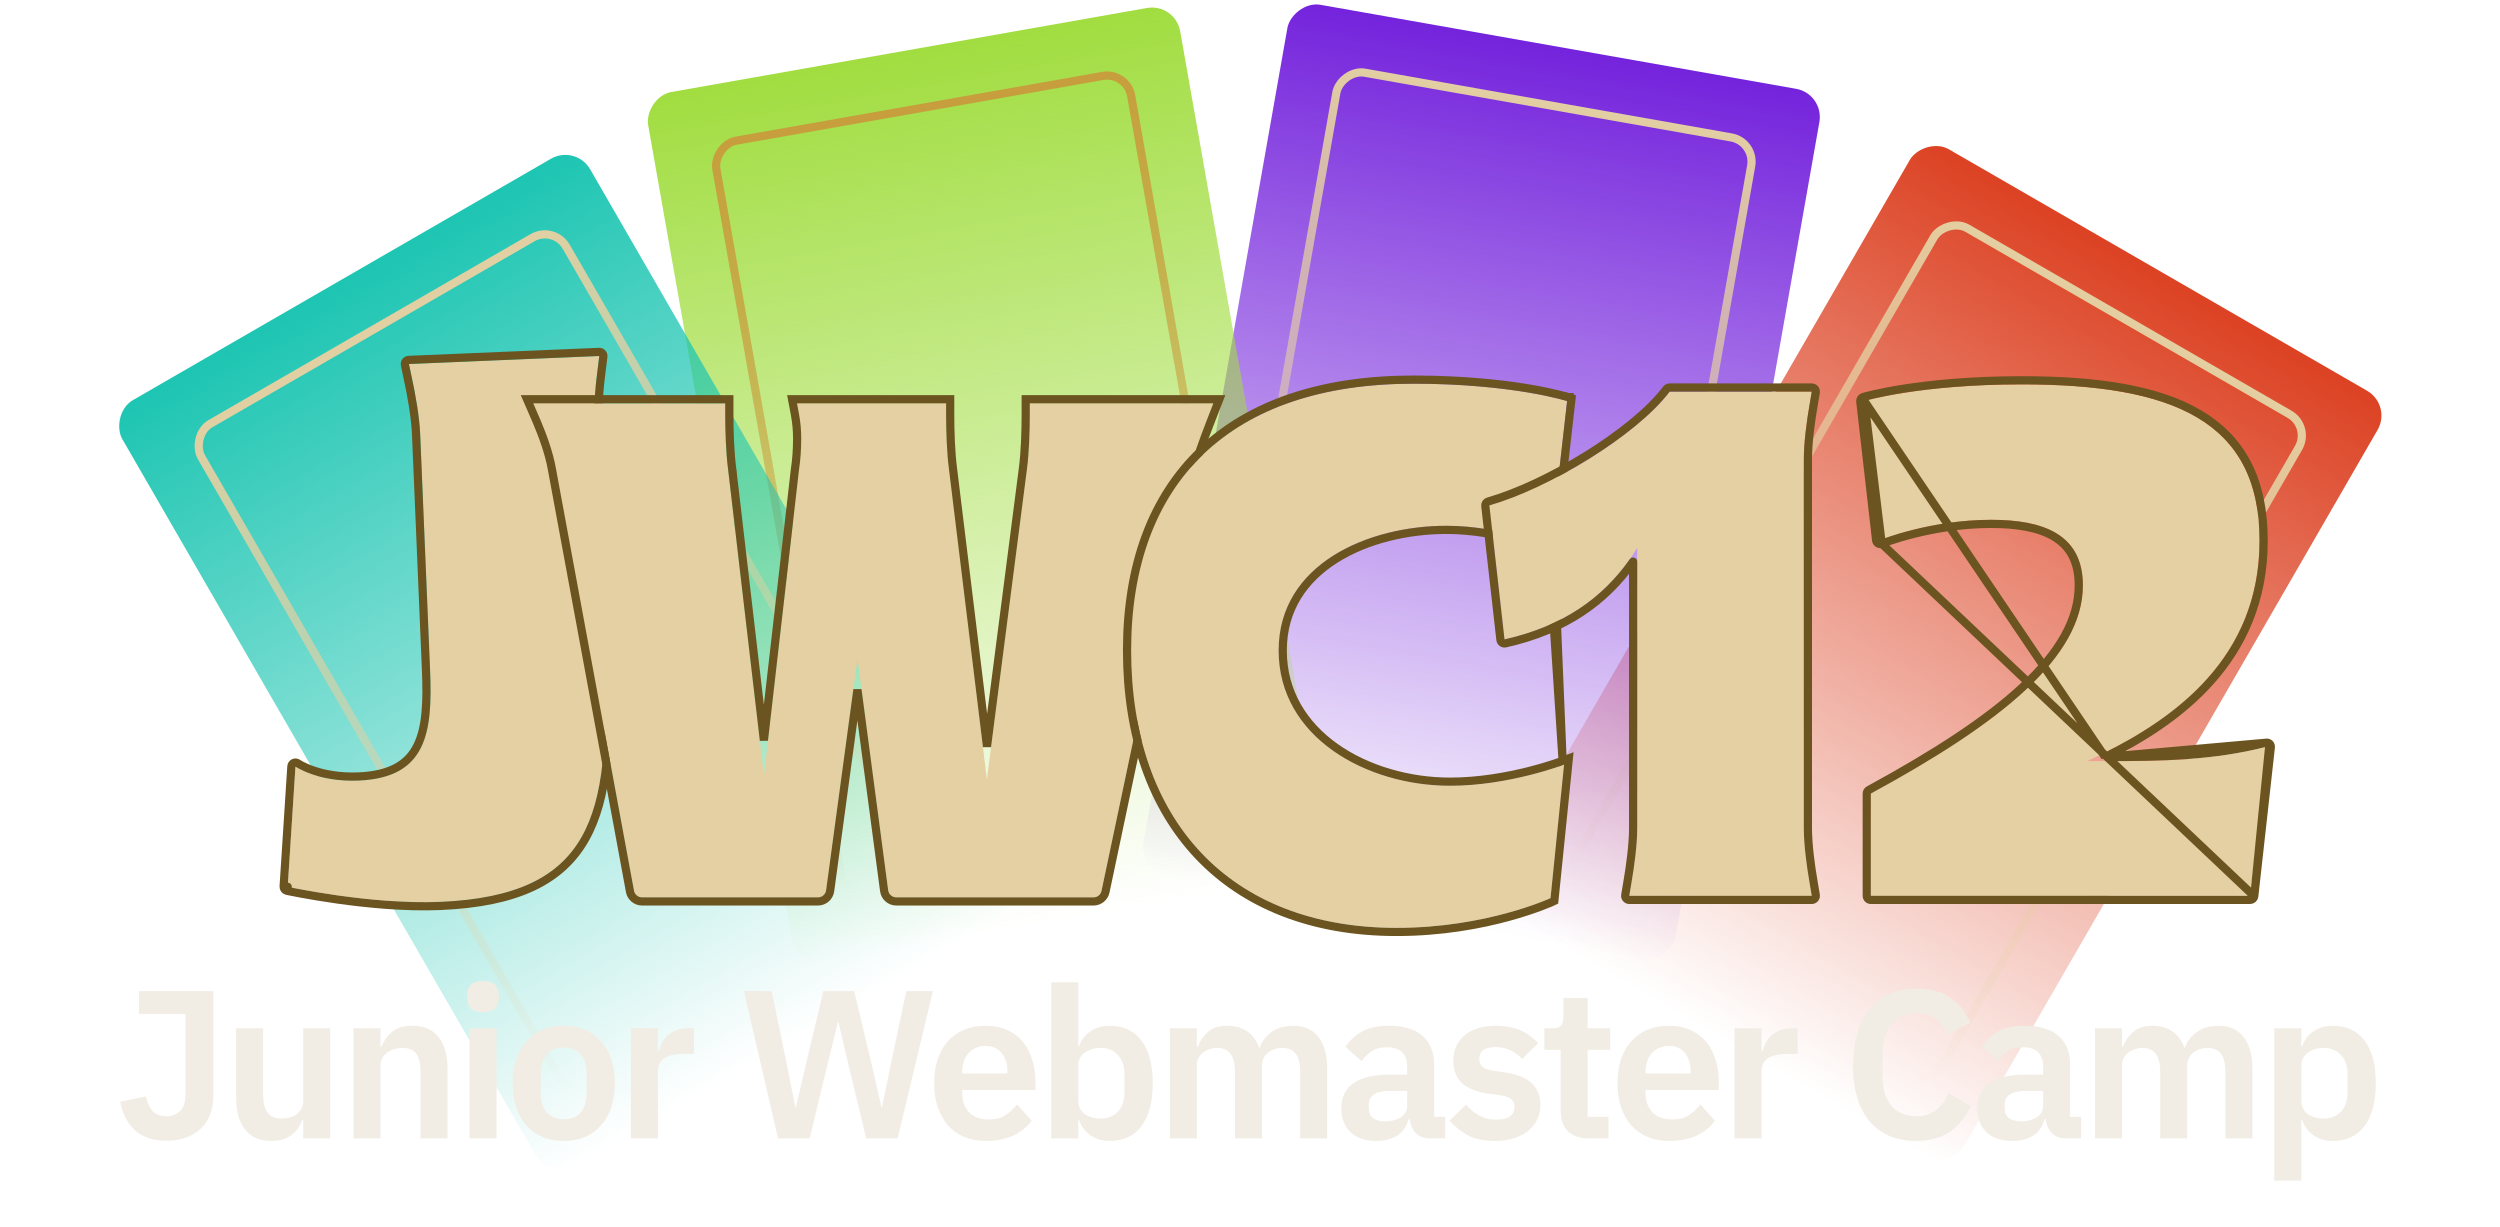 <svg width="611" height="300" viewBox="0 0 611 300" fill="none" xmlns="http://www.w3.org/2000/svg">
<rect width="132" height="216" rx="7" transform="matrix(0.866 0.5 0.5 -0.866 362.272 220.062)" fill="url(#paint0_linear_211_2162)"/>
<rect x="1.366" y="-0.366" width="102.923" height="187.084" rx="6" transform="matrix(0.866 0.5 0.5 -0.866 381.093 213.811)" stroke="url(#paint1_linear_211_2162)" stroke-width="2"/>
<rect width="132" height="216" rx="7" transform="matrix(0.985 0.174 0.174 -0.985 278.272 212.719)" fill="url(#paint2_linear_211_2162)"/>
<rect x="1.158" y="-0.811" width="102.923" height="187.084" rx="6" transform="matrix(0.985 0.174 0.174 -0.985 294.101 200.005)" stroke="url(#paint3_linear_211_2162)" stroke-width="2"/>
<rect width="132" height="216" rx="7" transform="matrix(0.985 -0.174 -0.174 -0.985 194.78 236.461)" fill="url(#paint4_linear_211_2162)"/>
<rect x="0.811" y="-1.158" width="102.923" height="187.084" rx="6" transform="matrix(0.985 -0.174 -0.174 -0.985 205.588 218.698)" stroke="url(#paint5_linear_211_2162)" stroke-width="2"/>
<rect width="132" height="216" rx="7" transform="matrix(0.866 -0.5 -0.5 -0.866 134.413 288.351)" fill="url(#paint6_linear_211_2162)"/>
<rect x="0.366" y="-1.366" width="102.923" height="187.084" rx="6" transform="matrix(0.866 -0.5 -0.5 -0.866 138.775 267.561)" stroke="url(#paint7_linear_211_2162)" stroke-width="2"/>
<path d="M52.127 242.24V268.121C52.127 269.737 51.852 271.197 51.302 272.503C50.786 273.809 50.03 274.927 49.033 275.855C48.071 276.783 46.885 277.504 45.476 278.02C44.067 278.535 42.486 278.793 40.733 278.793C37.399 278.793 34.804 277.934 32.948 276.215C31.092 274.463 29.906 272.143 29.391 269.255L35.68 267.967C35.99 269.513 36.54 270.716 37.33 271.575C38.155 272.4 39.272 272.813 40.681 272.813C42.022 272.813 43.122 272.4 43.981 271.575C44.874 270.716 45.321 269.41 45.321 267.657V247.808H33.979V242.24H52.127Z" fill="#F1EDE4"/>
<path d="M74.106 273.741H73.848C73.608 274.428 73.281 275.081 72.869 275.7C72.49 276.284 71.992 276.817 71.373 277.298C70.789 277.779 70.067 278.157 69.208 278.432C68.383 278.707 67.421 278.845 66.321 278.845C63.537 278.845 61.406 277.934 59.928 276.112C58.45 274.291 57.711 271.696 57.711 268.327V251.314H64.31V267.657C64.31 269.513 64.671 270.94 65.393 271.936C66.115 272.899 67.266 273.38 68.847 273.38C69.5 273.38 70.136 273.294 70.755 273.122C71.408 272.95 71.975 272.692 72.456 272.349C72.937 271.971 73.333 271.524 73.642 271.008C73.951 270.458 74.106 269.823 74.106 269.101V251.314H80.705V278.226H74.106V273.741Z" fill="#F1EDE4"/>
<path d="M86.391 278.226V251.314H92.99V255.799H93.248C93.798 254.356 94.657 253.153 95.826 252.191C97.029 251.194 98.678 250.695 100.775 250.695C103.559 250.695 105.69 251.606 107.168 253.428C108.646 255.249 109.385 257.844 109.385 261.213V278.226H102.786V261.883C102.786 259.958 102.442 258.515 101.755 257.552C101.067 256.59 99.933 256.109 98.352 256.109C97.665 256.109 96.994 256.212 96.341 256.418C95.723 256.59 95.156 256.865 94.64 257.243C94.159 257.587 93.763 258.033 93.454 258.583C93.145 259.099 92.99 259.718 92.99 260.439V278.226H86.391Z" fill="#F1EDE4"/>
<path d="M118.061 247.396C116.686 247.396 115.69 247.087 115.071 246.468C114.487 245.849 114.195 245.059 114.195 244.096V243.065C114.195 242.103 114.487 241.312 115.071 240.694C115.69 240.075 116.686 239.766 118.061 239.766C119.402 239.766 120.381 240.075 121 240.694C121.619 241.312 121.928 242.103 121.928 243.065V244.096C121.928 245.059 121.619 245.849 121 246.468C120.381 247.087 119.402 247.396 118.061 247.396ZM114.762 251.314H121.361V278.226H114.762V251.314Z" fill="#F1EDE4"/>
<path d="M137.743 278.845C135.819 278.845 134.083 278.518 132.536 277.865C131.024 277.212 129.718 276.267 128.618 275.03C127.553 273.792 126.728 272.314 126.143 270.596C125.559 268.843 125.267 266.884 125.267 264.719C125.267 262.553 125.559 260.611 126.143 258.893C126.728 257.174 127.553 255.713 128.618 254.511C129.718 253.273 131.024 252.328 132.536 251.675C134.083 251.022 135.819 250.695 137.743 250.695C139.668 250.695 141.404 251.022 142.951 251.675C144.497 252.328 145.803 253.273 146.869 254.511C147.969 255.713 148.811 257.174 149.395 258.893C149.979 260.611 150.271 262.553 150.271 264.719C150.271 266.884 149.979 268.843 149.395 270.596C148.811 272.314 147.969 273.792 146.869 275.03C145.803 276.267 144.497 277.212 142.951 277.865C141.404 278.518 139.668 278.845 137.743 278.845ZM137.743 273.535C139.496 273.535 140.871 273.002 141.868 271.936C142.865 270.871 143.363 269.307 143.363 267.245V262.244C143.363 260.216 142.865 258.669 141.868 257.604C140.871 256.538 139.496 256.006 137.743 256.006C136.025 256.006 134.667 256.538 133.671 257.604C132.674 258.669 132.175 260.216 132.175 262.244V267.245C132.175 269.307 132.674 270.871 133.671 271.936C134.667 273.002 136.025 273.535 137.743 273.535Z" fill="#F1EDE4"/>
<path d="M154.183 278.226V251.314H160.782V256.882H161.04C161.212 256.16 161.47 255.473 161.813 254.82C162.192 254.132 162.673 253.531 163.257 253.015C163.841 252.5 164.529 252.087 165.319 251.778C166.144 251.469 167.089 251.314 168.155 251.314H169.598V257.552H167.536C165.302 257.552 163.618 257.879 162.484 258.532C161.349 259.185 160.782 260.25 160.782 261.728V278.226H154.183Z" fill="#F1EDE4"/>
<path d="M190.154 278.226L181.802 242.24H188.607L192.165 259.511L194.381 270.544H194.536L197.114 259.511L201.238 242.24H208.765L212.89 259.511L215.416 270.544H215.571L217.839 259.511L221.5 242.24H227.996L219.386 278.226H211.704L207.116 259.202L204.899 249.716H204.796L202.476 259.202L197.887 278.226H190.154Z" fill="#F1EDE4"/>
<path d="M240.996 278.845C239.002 278.845 237.215 278.518 235.634 277.865C234.087 277.178 232.764 276.233 231.664 275.03C230.599 273.792 229.774 272.314 229.19 270.596C228.605 268.843 228.313 266.884 228.313 264.719C228.313 262.588 228.588 260.663 229.138 258.944C229.722 257.226 230.547 255.765 231.613 254.562C232.678 253.325 233.984 252.38 235.531 251.727C237.078 251.039 238.83 250.695 240.79 250.695C242.886 250.695 244.708 251.056 246.254 251.778C247.801 252.5 249.073 253.479 250.07 254.717C251.066 255.954 251.805 257.398 252.286 259.047C252.802 260.663 253.06 262.399 253.06 264.255V266.42H235.17V267.09C235.17 269.049 235.72 270.63 236.82 271.833C237.92 273.002 239.552 273.586 241.718 273.586C243.367 273.586 244.708 273.242 245.739 272.555C246.804 271.868 247.75 270.991 248.574 269.926L252.132 273.895C251.032 275.442 249.52 276.662 247.595 277.556C245.705 278.415 243.505 278.845 240.996 278.845ZM240.893 255.645C239.14 255.645 237.748 256.229 236.717 257.398C235.686 258.566 235.17 260.079 235.17 261.935V262.347H246.203V261.883C246.203 260.027 245.739 258.532 244.811 257.398C243.917 256.229 242.611 255.645 240.893 255.645Z" fill="#F1EDE4"/>
<path d="M256.927 240.075H263.526V255.748H263.733C264.214 254.201 265.125 252.981 266.465 252.087C267.806 251.159 269.369 250.695 271.157 250.695C274.594 250.695 277.206 251.916 278.993 254.356C280.815 256.762 281.726 260.216 281.726 264.719C281.726 269.255 280.815 272.744 278.993 275.184C277.206 277.625 274.594 278.845 271.157 278.845C269.369 278.845 267.806 278.381 266.465 277.453C265.159 276.525 264.248 275.287 263.733 273.741H263.526V278.226H256.927V240.075ZM269.043 273.38C270.761 273.38 272.153 272.813 273.219 271.679C274.284 270.544 274.817 269.015 274.817 267.09V262.45C274.817 260.525 274.284 258.996 273.219 257.862C272.153 256.693 270.761 256.109 269.043 256.109C267.462 256.109 266.139 256.504 265.073 257.295C264.042 258.085 263.526 259.133 263.526 260.439V268.998C263.526 270.407 264.042 271.489 265.073 272.246C266.139 273.002 267.462 273.38 269.043 273.38Z" fill="#F1EDE4"/>
<path d="M285.902 278.226V251.314H292.501V255.799H292.759C293.275 254.39 294.099 253.187 295.234 252.191C296.368 251.194 297.949 250.695 299.977 250.695C301.833 250.695 303.431 251.142 304.771 252.036C306.112 252.929 307.109 254.287 307.762 256.109H307.865C308.346 254.596 309.291 253.325 310.7 252.294C312.144 251.228 313.948 250.695 316.114 250.695C318.76 250.695 320.788 251.606 322.197 253.428C323.641 255.249 324.363 257.844 324.363 261.213V278.226H317.763V261.883C317.763 258.033 316.32 256.109 313.433 256.109C312.78 256.109 312.144 256.212 311.525 256.418C310.941 256.59 310.408 256.865 309.927 257.243C309.48 257.587 309.119 258.033 308.844 258.583C308.569 259.099 308.432 259.718 308.432 260.439V278.226H301.833V261.883C301.833 258.033 300.389 256.109 297.502 256.109C296.883 256.109 296.265 256.212 295.646 256.418C295.062 256.59 294.529 256.865 294.048 257.243C293.601 257.587 293.223 258.033 292.914 258.583C292.639 259.099 292.501 259.718 292.501 260.439V278.226H285.902Z" fill="#F1EDE4"/>
<path d="M349.527 278.226C348.083 278.226 346.932 277.814 346.072 276.989C345.247 276.129 344.732 274.995 344.526 273.586H344.216C343.769 275.339 342.859 276.662 341.484 277.556C340.109 278.415 338.408 278.845 336.38 278.845C333.63 278.845 331.516 278.123 330.039 276.679C328.561 275.236 327.822 273.311 327.822 270.905C327.822 268.121 328.818 266.059 330.812 264.719C332.805 263.344 335.641 262.656 339.319 262.656H343.907V260.697C343.907 259.185 343.512 258.016 342.721 257.191C341.931 256.367 340.659 255.954 338.906 255.954C337.359 255.954 336.105 256.298 335.143 256.985C334.215 257.638 333.424 258.429 332.771 259.357L328.853 255.851C329.849 254.304 331.173 253.067 332.823 252.139C334.472 251.177 336.655 250.695 339.37 250.695C343.013 250.695 345.78 251.52 347.671 253.17C349.561 254.82 350.506 257.191 350.506 260.285V272.967H353.187V278.226H349.527ZM338.597 274.05C340.075 274.05 341.329 273.724 342.36 273.071C343.391 272.417 343.907 271.455 343.907 270.183V266.626H339.679C336.242 266.626 334.524 267.726 334.524 269.926V270.802C334.524 271.902 334.868 272.727 335.555 273.277C336.277 273.792 337.291 274.05 338.597 274.05Z" fill="#F1EDE4"/>
<path d="M365.405 278.845C362.828 278.845 360.662 278.415 358.909 277.556C357.156 276.662 355.61 275.442 354.269 273.895L358.291 269.977C359.287 271.111 360.37 272.005 361.539 272.658C362.742 273.311 364.116 273.638 365.663 273.638C367.244 273.638 368.378 273.363 369.066 272.813C369.788 272.263 370.148 271.507 370.148 270.544C370.148 269.754 369.891 269.135 369.375 268.688C368.894 268.207 368.052 267.881 366.849 267.709L364.168 267.348C361.246 266.97 359.012 266.145 357.466 264.873C355.953 263.567 355.197 261.677 355.197 259.202C355.197 257.896 355.438 256.727 355.919 255.696C356.4 254.631 357.088 253.737 357.981 253.015C358.875 252.259 359.94 251.692 361.178 251.314C362.449 250.902 363.859 250.695 365.405 250.695C366.711 250.695 367.863 250.799 368.86 251.005C369.891 251.177 370.819 251.452 371.644 251.83C372.468 252.173 373.225 252.62 373.912 253.17C374.599 253.686 375.27 254.27 375.923 254.923L372.056 258.79C371.265 257.965 370.32 257.277 369.22 256.727C368.121 256.177 366.918 255.903 365.612 255.903C364.168 255.903 363.12 256.16 362.467 256.676C361.848 257.191 361.539 257.862 361.539 258.687C361.539 259.58 361.796 260.268 362.312 260.749C362.862 261.196 363.773 261.522 365.044 261.728L367.777 262.089C373.585 262.914 376.49 265.561 376.49 270.029C376.49 271.335 376.215 272.538 375.665 273.638C375.149 274.703 374.41 275.631 373.448 276.422C372.486 277.178 371.317 277.779 369.942 278.226C368.602 278.639 367.089 278.845 365.405 278.845Z" fill="#F1EDE4"/>
<path d="M388.379 278.226C386.111 278.226 384.375 277.642 383.172 276.473C382.003 275.27 381.419 273.569 381.419 271.369V256.573H377.449V251.314H379.511C380.508 251.314 381.178 251.091 381.522 250.644C381.9 250.163 382.089 249.458 382.089 248.53V243.942H388.018V251.314H393.535V256.573H388.018V272.967H393.122V278.226H388.379Z" fill="#F1EDE4"/>
<path d="M407.997 278.845C406.003 278.845 404.216 278.518 402.635 277.865C401.088 277.178 399.765 276.233 398.665 275.03C397.6 273.792 396.775 272.314 396.191 270.596C395.606 268.843 395.314 266.884 395.314 264.719C395.314 262.588 395.589 260.663 396.139 258.944C396.723 257.226 397.548 255.765 398.614 254.562C399.679 253.325 400.985 252.38 402.532 251.727C404.079 251.039 405.832 250.695 407.791 250.695C409.887 250.695 411.709 251.056 413.255 251.778C414.802 252.5 416.074 253.479 417.071 254.717C418.067 255.954 418.806 257.398 419.288 259.047C419.803 260.663 420.061 262.399 420.061 264.255V266.42H402.171V267.09C402.171 269.049 402.721 270.63 403.821 271.833C404.921 273.002 406.553 273.586 408.719 273.586C410.368 273.586 411.709 273.242 412.74 272.555C413.805 271.868 414.751 270.991 415.576 269.926L419.133 273.895C418.033 275.442 416.521 276.662 414.596 277.556C412.706 278.415 410.506 278.845 407.997 278.845ZM407.894 255.645C406.141 255.645 404.749 256.229 403.718 257.398C402.687 258.566 402.171 260.079 402.171 261.935V262.347H413.204V261.883C413.204 260.027 412.74 258.532 411.812 257.398C410.918 256.229 409.612 255.645 407.894 255.645Z" fill="#F1EDE4"/>
<path d="M423.928 278.226V251.314H430.527V256.882H430.785C430.957 256.16 431.215 255.473 431.559 254.82C431.937 254.132 432.418 253.531 433.002 253.015C433.586 252.5 434.274 252.087 435.064 251.778C435.889 251.469 436.834 251.314 437.9 251.314H439.343V257.552H437.281C435.047 257.552 433.363 257.879 432.229 258.532C431.095 259.185 430.527 260.25 430.527 261.728V278.226H423.928Z" fill="#F1EDE4"/>
<path d="M468.406 278.845C466.034 278.845 463.886 278.467 461.961 277.711C460.071 276.92 458.438 275.751 457.063 274.205C455.723 272.658 454.692 270.751 453.97 268.482C453.248 266.179 452.887 263.516 452.887 260.491C452.887 257.466 453.248 254.785 453.97 252.448C454.692 250.077 455.723 248.1 457.063 246.519C458.438 244.904 460.071 243.684 461.961 242.859C463.886 242.034 466.034 241.622 468.406 241.622C471.637 241.622 474.317 242.309 476.448 243.684C478.579 245.059 480.281 247.138 481.552 249.922L475.727 253.015C475.211 251.4 474.369 250.111 473.2 249.149C472.032 248.152 470.434 247.654 468.406 247.654C465.862 247.654 463.834 248.513 462.322 250.231C460.844 251.95 460.105 254.356 460.105 257.449V263.12C460.105 266.248 460.844 268.654 462.322 270.338C463.834 271.988 465.862 272.813 468.406 272.813C470.434 272.813 472.083 272.263 473.355 271.163C474.661 270.063 475.606 268.705 476.191 267.09L481.707 270.338C480.401 273.019 478.665 275.116 476.5 276.628C474.335 278.106 471.637 278.845 468.406 278.845Z" fill="#F1EDE4"/>
<path d="M504.959 278.226C503.515 278.226 502.364 277.814 501.504 276.989C500.68 276.129 500.164 274.995 499.958 273.586H499.648C499.202 275.339 498.291 276.662 496.916 277.556C495.541 278.415 493.84 278.845 491.812 278.845C489.062 278.845 486.949 278.123 485.471 276.679C483.993 275.236 483.254 273.311 483.254 270.905C483.254 268.121 484.25 266.059 486.244 264.719C488.237 263.344 491.073 262.656 494.751 262.656H499.339V260.697C499.339 259.185 498.944 258.016 498.153 257.191C497.363 256.367 496.091 255.954 494.338 255.954C492.792 255.954 491.537 256.298 490.575 256.985C489.647 257.638 488.856 258.429 488.203 259.357L484.285 255.851C485.282 254.304 486.605 253.067 488.255 252.139C489.904 251.177 492.087 250.695 494.802 250.695C498.445 250.695 501.212 251.52 503.103 253.17C504.993 254.82 505.938 257.191 505.938 260.285V272.967H508.619V278.226H504.959ZM494.029 274.05C495.507 274.05 496.761 273.724 497.792 273.071C498.824 272.417 499.339 271.455 499.339 270.183V266.626H495.112C491.674 266.626 489.956 267.726 489.956 269.926V270.802C489.956 271.902 490.3 272.727 490.987 273.277C491.709 273.792 492.723 274.05 494.029 274.05Z" fill="#F1EDE4"/>
<path d="M512.021 278.226V251.314H518.621V255.799H518.878C519.394 254.39 520.219 253.187 521.353 252.191C522.487 251.194 524.068 250.695 526.096 250.695C527.952 250.695 529.55 251.142 530.891 252.036C532.231 252.929 533.228 254.287 533.881 256.109H533.984C534.465 254.596 535.41 253.325 536.82 252.294C538.263 251.228 540.068 250.695 542.233 250.695C544.879 250.695 546.907 251.606 548.317 253.428C549.76 255.249 550.482 257.844 550.482 261.213V278.226H543.883V261.883C543.883 258.033 542.439 256.109 539.552 256.109C538.899 256.109 538.263 256.212 537.645 256.418C537.06 256.59 536.528 256.865 536.046 257.243C535.6 257.587 535.239 258.033 534.964 258.583C534.689 259.099 534.551 259.718 534.551 260.439V278.226H527.952V261.883C527.952 258.033 526.509 256.109 523.621 256.109C523.003 256.109 522.384 256.212 521.765 256.418C521.181 256.59 520.648 256.865 520.167 257.243C519.72 257.587 519.342 258.033 519.033 258.583C518.758 259.099 518.621 259.718 518.621 260.439V278.226H512.021Z" fill="#F1EDE4"/>
<path d="M555.849 251.314H562.448V255.748H562.654C563.135 254.201 564.046 252.981 565.386 252.087C566.727 251.159 568.291 250.695 570.078 250.695C573.515 250.695 576.127 251.916 577.914 254.356C579.736 256.762 580.647 260.216 580.647 264.719C580.647 269.255 579.736 272.744 577.914 275.184C576.127 277.625 573.515 278.845 570.078 278.845C568.291 278.845 566.727 278.381 565.386 277.453C564.08 276.525 563.169 275.287 562.654 273.741H562.448V288.537H555.849V251.314ZM567.964 273.38C569.683 273.38 571.075 272.813 572.14 271.679C573.206 270.544 573.738 269.015 573.738 267.09V262.45C573.738 260.525 573.206 258.996 572.14 257.862C571.075 256.693 569.683 256.109 567.964 256.109C566.383 256.109 565.06 256.504 563.994 257.295C562.963 258.085 562.448 259.133 562.448 260.439V268.998C562.448 270.407 562.963 271.489 563.994 272.246C565.06 273.002 566.383 273.38 567.964 273.38Z" fill="#F1EDE4"/>
<g filter="url(#filter0_d_211_2162)">
<g filter="url(#filter1_d_211_2162)">
<path d="M66.315 209.728C66.315 209.728 86.58 214.133 103.499 213.421C140.829 211.85 145.162 192.23 143.591 154.91L141.17 97.368C140.992 93.139 141.495 87.593 142.053 83.334L142.465 80.001L95.94 81.959L96.631 85.245C97.544 89.443 98.512 94.927 98.69 99.155L101.112 156.698C101.754 171.956 100.379 183.064 83.645 183.768C73.714 184.186 68.211 180.366 68.211 180.366L66.315 209.728Z" fill="#E4D0A2"/>
<path d="M65.317 209.664C65.285 210.158 65.619 210.601 66.103 210.706L66.315 209.728C66.103 210.706 66.103 210.706 66.103 210.706L66.104 210.706L66.107 210.707L66.119 210.709L66.165 210.719C66.204 210.728 66.263 210.74 66.341 210.756C66.496 210.789 66.724 210.836 67.02 210.896C67.612 211.016 68.475 211.187 69.563 211.389C71.739 211.793 74.815 212.323 78.423 212.832C85.628 213.847 94.993 214.78 103.541 214.42C122.368 213.628 133.205 208.261 139.002 198.065C144.717 188.015 145.374 173.495 144.59 154.868L142.169 97.326C141.995 93.185 142.489 87.707 143.045 83.464L143.045 83.457L143.458 80.124C143.494 79.832 143.4 79.54 143.201 79.323C143.001 79.107 142.717 78.99 142.423 79.002L95.898 80.96C95.604 80.973 95.331 81.114 95.15 81.346C94.97 81.578 94.901 81.877 94.961 82.165L95.652 85.451L95.654 85.458C96.564 89.639 97.517 95.056 97.691 99.197L100.112 156.74C100.435 164.394 100.225 170.736 97.998 175.248C96.903 177.467 95.318 179.241 93.037 180.514C90.74 181.795 87.682 182.598 83.603 182.769C78.776 182.972 75.042 182.145 72.53 181.279C71.273 180.845 70.321 180.401 69.69 180.071C69.375 179.906 69.14 179.769 68.988 179.676C68.912 179.629 68.856 179.594 68.822 179.571C68.805 179.56 68.792 179.552 68.786 179.548L68.781 179.545C68.781 179.545 68.781 179.544 68.781 179.544C68.781 179.544 68.78 179.544 68.78 179.544C68.78 179.544 68.78 179.544 68.78 179.543C68.484 179.339 68.1 179.309 67.776 179.466C67.452 179.622 67.236 179.942 67.213 180.302L65.317 209.664Z" stroke="#6B541F" stroke-width="2" stroke-linejoin="round"/>
</g>
<g filter="url(#filter2_d_211_2162)">
<path d="M195.915 212.312C196.915 212.312 197.762 211.573 197.897 210.581L205.569 154.015L213.073 210.575C213.205 211.569 214.053 212.312 215.056 212.312H263.248C264.194 212.312 265.01 211.65 265.205 210.725L287.044 107.274C287.903 103.479 289.622 99.167 290.997 95.545L292.544 91.578H247.681V94.338C247.681 98.477 247.51 103.652 246.994 107.619L237.196 183.509L227.914 107.619C227.399 103.652 227.227 98.477 227.227 94.338V91.578H190.786L191.302 94.338C191.646 96.235 191.818 98.132 191.818 100.202C191.818 102.789 191.646 105.376 191.302 107.619L182.708 182.646L173.941 107.619C173.426 103.652 173.254 98.477 173.254 94.338V91.578H126.328L128.047 95.545C129.594 99.167 131.141 103.479 131.829 107.274L150.949 210.676C151.125 211.624 151.952 212.312 152.916 212.312H195.915Z" fill="#E4D0A2"/>
<path d="M237.223 175.491L228.907 107.497L228.906 107.49C228.398 103.586 228.227 98.462 228.227 94.338V91.578V90.578H227.227H190.786H189.582L189.803 91.762L190.318 94.516C190.318 94.517 190.318 94.518 190.318 94.519C190.651 96.354 190.818 98.191 190.818 100.202C190.818 102.749 190.648 105.284 190.314 107.467L190.311 107.486L190.308 107.505L182.698 173.945L174.934 107.502L174.935 107.502L174.933 107.49C174.425 103.586 174.254 98.462 174.254 94.338V91.578V90.578H173.254H126.328H124.805L125.411 91.976L127.128 95.94C128.663 99.534 130.177 103.765 130.845 107.452L130.845 107.455L149.966 210.858C150.229 212.28 151.47 213.312 152.916 213.312H195.915C197.416 213.312 198.686 212.203 198.888 210.715L205.558 161.536L212.082 210.707C212.28 212.198 213.552 213.312 215.056 213.312H263.248C264.666 213.312 265.891 212.319 266.184 210.932L288.019 107.494C288.02 107.492 288.02 107.49 288.021 107.487C288.771 104.18 290.192 100.458 291.475 97.098C291.63 96.695 291.782 96.297 291.93 95.905C291.931 95.903 291.932 95.902 291.932 95.9L293.476 91.941L294.008 90.578H292.544H247.681H246.681V91.578V94.338C246.681 98.462 246.51 103.586 246.002 107.49L246.002 107.49L237.223 175.491Z" stroke="#6B541F" stroke-width="2"/>
</g>
<g filter="url(#filter3_d_211_2162)">
<path d="M378.264 179.87C378.264 179.87 364.807 185.042 350.428 185.042C329.965 185.042 308.501 173.221 308.501 151.979C308.501 130.738 330.518 121.502 349.506 121.502C363.148 121.502 374.946 126.674 374.946 126.674L379.001 91.026C379.001 91.026 365.728 86.777 341.395 86.777C296.967 86.777 272.449 110.605 272.449 151.979C272.449 193.354 296.414 219.767 337.339 219.767C359.276 219.767 374.946 212.506 374.946 212.506L378.264 179.87Z" fill="#E4D0A2"/>
<path d="M377.905 178.937L379.423 178.353L379.259 179.971L375.941 212.607L375.883 213.173L375.366 213.413L374.946 212.506C375.366 213.413 375.366 213.413 375.366 213.413L375.365 213.414L375.361 213.415L375.351 213.42L375.313 213.437C375.28 213.452 375.232 213.474 375.169 213.502C375.044 213.557 374.859 213.638 374.618 213.739C374.135 213.943 373.425 214.231 372.506 214.576C370.669 215.267 367.995 216.184 364.632 217.101C357.908 218.934 348.416 220.767 337.339 220.767C316.655 220.767 300.149 214.086 288.82 202.075C277.498 190.072 271.449 172.856 271.449 151.979C271.449 131.093 277.642 114.502 289.572 103.139C301.495 91.782 319.009 85.777 341.395 85.777C353.62 85.777 363.077 86.844 369.488 87.915C372.693 88.45 375.137 88.987 376.785 89.391C377.609 89.593 378.234 89.762 378.656 89.881C378.867 89.941 379.027 89.988 379.135 90.02C379.189 90.037 379.231 90.05 379.259 90.058L379.293 90.069L379.302 90.072L379.305 90.073L379.306 90.073C379.306 90.073 379.306 90.073 379.001 91.026L379.306 90.073L380.088 90.323L379.995 91.139L375.939 126.787L375.786 128.135L377.905 178.937ZM377.905 178.937L377.905 178.937L377.904 178.937L377.898 178.94L377.872 178.95L377.843 178.96C377.822 178.968 377.794 178.979 377.761 178.991C377.663 179.027 377.515 179.081 377.321 179.151C376.933 179.289 376.36 179.488 375.626 179.728C374.159 180.207 372.05 180.846 369.495 181.486C364.379 182.768 357.506 184.042 350.428 184.042C340.372 184.042 330.1 181.134 322.369 175.66C314.658 170.201 309.501 162.218 309.501 151.979C309.501 141.768 314.768 134.441 322.416 129.621C330.097 124.781 340.152 122.502 349.506 122.502C356.207 122.502 362.473 123.774 367.074 125.052C369.371 125.69 371.246 126.328 372.544 126.805C373.193 127.043 373.697 127.241 374.037 127.379C374.207 127.448 374.336 127.501 374.421 127.538C374.464 127.556 374.496 127.569 374.516 127.578L374.539 127.588L374.544 127.59L374.544 127.59M377.905 178.937L374.544 127.59M374.544 127.59L374.545 127.59L374.544 127.59Z" stroke="#6B541F" stroke-width="2"/>
</g>
<g filter="url(#filter4_d_211_2162)">
<path d="M394.195 211.941H438.79L438.261 208.772C437.556 204.723 436.851 199.441 436.851 195.392V105.251C436.851 101.202 437.556 95.92 438.261 91.871L438.79 88.702H404.066C395.782 99.618 374.277 112.47 360 116.519L363.702 149.265C379.389 145.744 389.436 137.822 396.134 126.906V195.392C396.134 199.441 395.429 204.723 394.724 208.772L394.195 211.941Z" fill="#E4D0A2"/>
<path d="M545.946 211.941L550 175.498C535.546 179.195 522.15 179.019 506.287 179.019H506.11C523.913 170.744 548.237 156.132 548.237 125.146C548.237 95.744 526.909 86.941 490.07 86.941C465.217 86.941 451.645 90.991 451.645 90.991L455.523 124.97C455.523 124.97 467.685 120.04 482.667 120.04C495.358 120.04 505.053 123.561 505.053 136.061C505.053 153.667 484.959 169.688 453.231 186.941V211.941H545.946Z" fill="#E4D0A2"/>
<path d="M546.94 212.052C546.883 212.558 546.455 212.941 545.946 212.941H453.231C452.679 212.941 452.231 212.494 452.231 211.941V186.941C452.231 186.575 452.431 186.238 452.753 186.063C468.596 177.448 481.463 169.177 490.359 160.901C499.263 152.617 504.053 144.458 504.053 136.061C504.053 130.122 501.78 126.459 498.099 124.217C494.327 121.92 488.957 121.04 482.667 121.04C475.281 121.04 468.579 122.256 463.72 123.475C461.292 124.084 459.329 124.692 457.976 125.147C457.299 125.375 456.776 125.564 456.424 125.695C456.247 125.76 456.114 125.812 456.026 125.846C455.981 125.863 455.949 125.876 455.927 125.885L455.904 125.894L455.899 125.896L455.898 125.896L546.94 212.052ZM546.94 212.052L550.994 175.608C551.03 175.282 550.904 174.958 550.656 174.743M546.94 212.052L550.656 174.743M550.656 174.743C550.408 174.528 550.07 174.448 549.752 174.529M550.656 174.743L549.752 174.529M549.752 174.529C536.726 177.861 524.566 178.019 510.5 178.02M549.752 174.529L510.5 178.02M451.645 90.991L451.359 90.032C450.894 90.171 450.596 90.623 450.651 91.104L454.529 125.083C454.564 125.394 454.743 125.67 455.012 125.829C455.28 125.989 455.608 126.014 455.898 125.896L451.645 90.991ZM451.645 90.991C451.359 90.032 451.359 90.032 451.359 90.032L451.36 90.032L451.363 90.031L451.373 90.028L451.406 90.019C451.435 90.01 451.477 89.998 451.533 89.983C451.643 89.951 451.806 89.907 452.021 89.85C452.452 89.736 453.09 89.576 453.931 89.383C455.614 88.999 458.11 88.488 461.384 87.978C467.931 86.958 477.589 85.941 490.07 85.941C508.524 85.941 523.297 88.137 533.477 94.157C538.591 97.181 542.547 101.17 545.217 106.312C547.883 111.446 549.237 117.676 549.237 125.146C549.237 154.498 527.825 169.404 510.5 178.02M451.645 90.991L510.5 178.02M393.209 211.777C393.16 212.067 393.242 212.363 393.432 212.588C393.622 212.812 393.901 212.941 394.195 212.941H438.79C439.084 212.941 439.363 212.812 439.553 212.588C439.743 212.363 439.825 212.067 439.776 211.777L439.248 208.608L439.246 208.601C438.544 204.568 437.851 199.354 437.851 195.392V105.251C437.851 101.29 438.544 96.076 439.246 92.043L439.248 92.036L439.776 88.867C439.825 88.577 439.743 88.28 439.553 88.056C439.363 87.831 439.084 87.702 438.79 87.702H404.066C403.753 87.702 403.459 87.848 403.269 88.097C399.236 93.411 391.91 99.276 383.753 104.335C375.609 109.387 366.75 113.565 359.727 115.557C359.256 115.69 358.951 116.145 359.006 116.631L362.708 149.378C362.74 149.66 362.89 149.915 363.122 150.08C363.353 150.245 363.643 150.303 363.921 150.241C378.491 146.971 388.327 139.941 395.134 130.25V195.392C395.134 199.354 394.441 204.568 393.739 208.601L393.738 208.608L393.209 211.777Z" stroke="#6B541F" stroke-width="2" stroke-linejoin="round"/>
</g>
</g>
<defs>
<filter id="filter0_d_211_2162" x="64.314" y="78.001" width="491.686" height="150.766" filterUnits="userSpaceOnUse" color-interpolation-filters="sRGB">
<feFlood flood-opacity="0" result="BackgroundImageFix"/>
<feColorMatrix in="SourceAlpha" type="matrix" values="0 0 0 0 0 0 0 0 0 0 0 0 0 0 0 0 0 0 127 0" result="hardAlpha"/>
<feOffset dx="4" dy="7"/>
<feComposite in2="hardAlpha" operator="out"/>
<feColorMatrix type="matrix" values="0 0 0 0 0.233 0 0 0 0 0.183 0 0 0 0 0.067 0 0 0 1 0"/>
<feBlend mode="normal" in2="BackgroundImageFix" result="effect1_dropShadow_211_2162"/>
<feBlend mode="normal" in="SourceGraphic" in2="effect1_dropShadow_211_2162" result="shape"/>
</filter>
<filter id="filter1_d_211_2162" x="60.315" y="74.001" width="89.547" height="145.497" filterUnits="userSpaceOnUse" color-interpolation-filters="sRGB">
<feFlood flood-opacity="0" result="BackgroundImageFix"/>
<feColorMatrix in="SourceAlpha" type="matrix" values="0 0 0 0 0 0 0 0 0 0 0 0 0 0 0 0 0 0 127 0" result="hardAlpha"/>
<feOffset/>
<feGaussianBlur stdDeviation="2"/>
<feComposite in2="hardAlpha" operator="out"/>
<feColorMatrix type="matrix" values="0 0 0 0 0.496 0 0 0 0 0.389 0 0 0 0 0.144 0 0 0 0.6 0"/>
<feBlend mode="normal" in2="BackgroundImageFix" result="effect1_dropShadow_211_2162"/>
<feBlend mode="normal" in="SourceGraphic" in2="effect1_dropShadow_211_2162" result="shape"/>
</filter>
<filter id="filter2_d_211_2162" x="119.282" y="85.578" width="180.188" height="132.734" filterUnits="userSpaceOnUse" color-interpolation-filters="sRGB">
<feFlood flood-opacity="0" result="BackgroundImageFix"/>
<feColorMatrix in="SourceAlpha" type="matrix" values="0 0 0 0 0 0 0 0 0 0 0 0 0 0 0 0 0 0 127 0" result="hardAlpha"/>
<feOffset/>
<feGaussianBlur stdDeviation="2"/>
<feComposite in2="hardAlpha" operator="out"/>
<feColorMatrix type="matrix" values="0 0 0 0 0.494 0 0 0 0 0.388 0 0 0 0 0.145 0 0 0 0.6 0"/>
<feBlend mode="normal" in2="BackgroundImageFix" result="effect1_dropShadow_211_2162"/>
<feBlend mode="normal" in="SourceGraphic" in2="effect1_dropShadow_211_2162" result="shape"/>
</filter>
<filter id="filter3_d_211_2162" x="266.449" y="80.777" width="118.725" height="144.99" filterUnits="userSpaceOnUse" color-interpolation-filters="sRGB">
<feFlood flood-opacity="0" result="BackgroundImageFix"/>
<feColorMatrix in="SourceAlpha" type="matrix" values="0 0 0 0 0 0 0 0 0 0 0 0 0 0 0 0 0 0 127 0" result="hardAlpha"/>
<feOffset/>
<feGaussianBlur stdDeviation="2"/>
<feComposite in2="hardAlpha" operator="out"/>
<feColorMatrix type="matrix" values="0 0 0 0 0.494 0 0 0 0 0.388 0 0 0 0 0.145 0 0 0 0.6 0"/>
<feBlend mode="normal" in2="BackgroundImageFix" result="effect1_dropShadow_211_2162"/>
<feBlend mode="normal" in="SourceGraphic" in2="effect1_dropShadow_211_2162" result="shape"/>
</filter>
<filter id="filter4_d_211_2162" x="354" y="80.941" width="202" height="137" filterUnits="userSpaceOnUse" color-interpolation-filters="sRGB">
<feFlood flood-opacity="0" result="BackgroundImageFix"/>
<feColorMatrix in="SourceAlpha" type="matrix" values="0 0 0 0 0 0 0 0 0 0 0 0 0 0 0 0 0 0 127 0" result="hardAlpha"/>
<feOffset/>
<feGaussianBlur stdDeviation="2"/>
<feComposite in2="hardAlpha" operator="out"/>
<feColorMatrix type="matrix" values="0 0 0 0 0.496 0 0 0 0 0.389 0 0 0 0 0.144 0 0 0 0.6 0"/>
<feBlend mode="normal" in2="BackgroundImageFix" result="effect1_dropShadow_211_2162"/>
<feBlend mode="normal" in="SourceGraphic" in2="effect1_dropShadow_211_2162" result="shape"/>
</filter>
<linearGradient id="paint0_linear_211_2162" x1="66" y1="0" x2="66" y2="216" gradientUnits="userSpaceOnUse">
<stop stop-color="#DC4223" stop-opacity="0"/>
<stop offset="1" stop-color="#DC4223"/>
</linearGradient>
<linearGradient id="paint1_linear_211_2162" x1="52.462" y1="0" x2="52.462" y2="189.084" gradientUnits="userSpaceOnUse">
<stop stop-color="#E4D0A2" stop-opacity="0"/>
<stop offset="1" stop-color="#E4D0A2"/>
</linearGradient>
<linearGradient id="paint2_linear_211_2162" x1="66" y1="0" x2="66" y2="216" gradientUnits="userSpaceOnUse">
<stop stop-color="#7423DC" stop-opacity="0"/>
<stop offset="1" stop-color="#7423DC"/>
</linearGradient>
<linearGradient id="paint3_linear_211_2162" x1="52.462" y1="0" x2="52.462" y2="189.084" gradientUnits="userSpaceOnUse">
<stop stop-color="#E4D0A2" stop-opacity="0"/>
<stop offset="1" stop-color="#E4D0A2"/>
</linearGradient>
<linearGradient id="paint4_linear_211_2162" x1="66" y1="0" x2="66" y2="216" gradientUnits="userSpaceOnUse">
<stop stop-color="#A1DD40" stop-opacity="0"/>
<stop offset="1" stop-color="#A1DD40"/>
</linearGradient>
<linearGradient id="paint5_linear_211_2162" x1="52.462" y1="0" x2="52.462" y2="189.084" gradientUnits="userSpaceOnUse">
<stop stop-color="#C89D3D" stop-opacity="0"/>
<stop offset="1" stop-color="#C89D3D"/>
</linearGradient>
<linearGradient id="paint6_linear_211_2162" x1="66" y1="0" x2="66" y2="216" gradientUnits="userSpaceOnUse">
<stop stop-color="#1DC5B2" stop-opacity="0"/>
<stop offset="1" stop-color="#1DC5B2"/>
</linearGradient>
<linearGradient id="paint7_linear_211_2162" x1="52.462" y1="0" x2="52.462" y2="189.084" gradientUnits="userSpaceOnUse">
<stop stop-color="#E4D0A2" stop-opacity="0"/>
<stop offset="1" stop-color="#E4D0A2"/>
</linearGradient>
</defs>
</svg>
